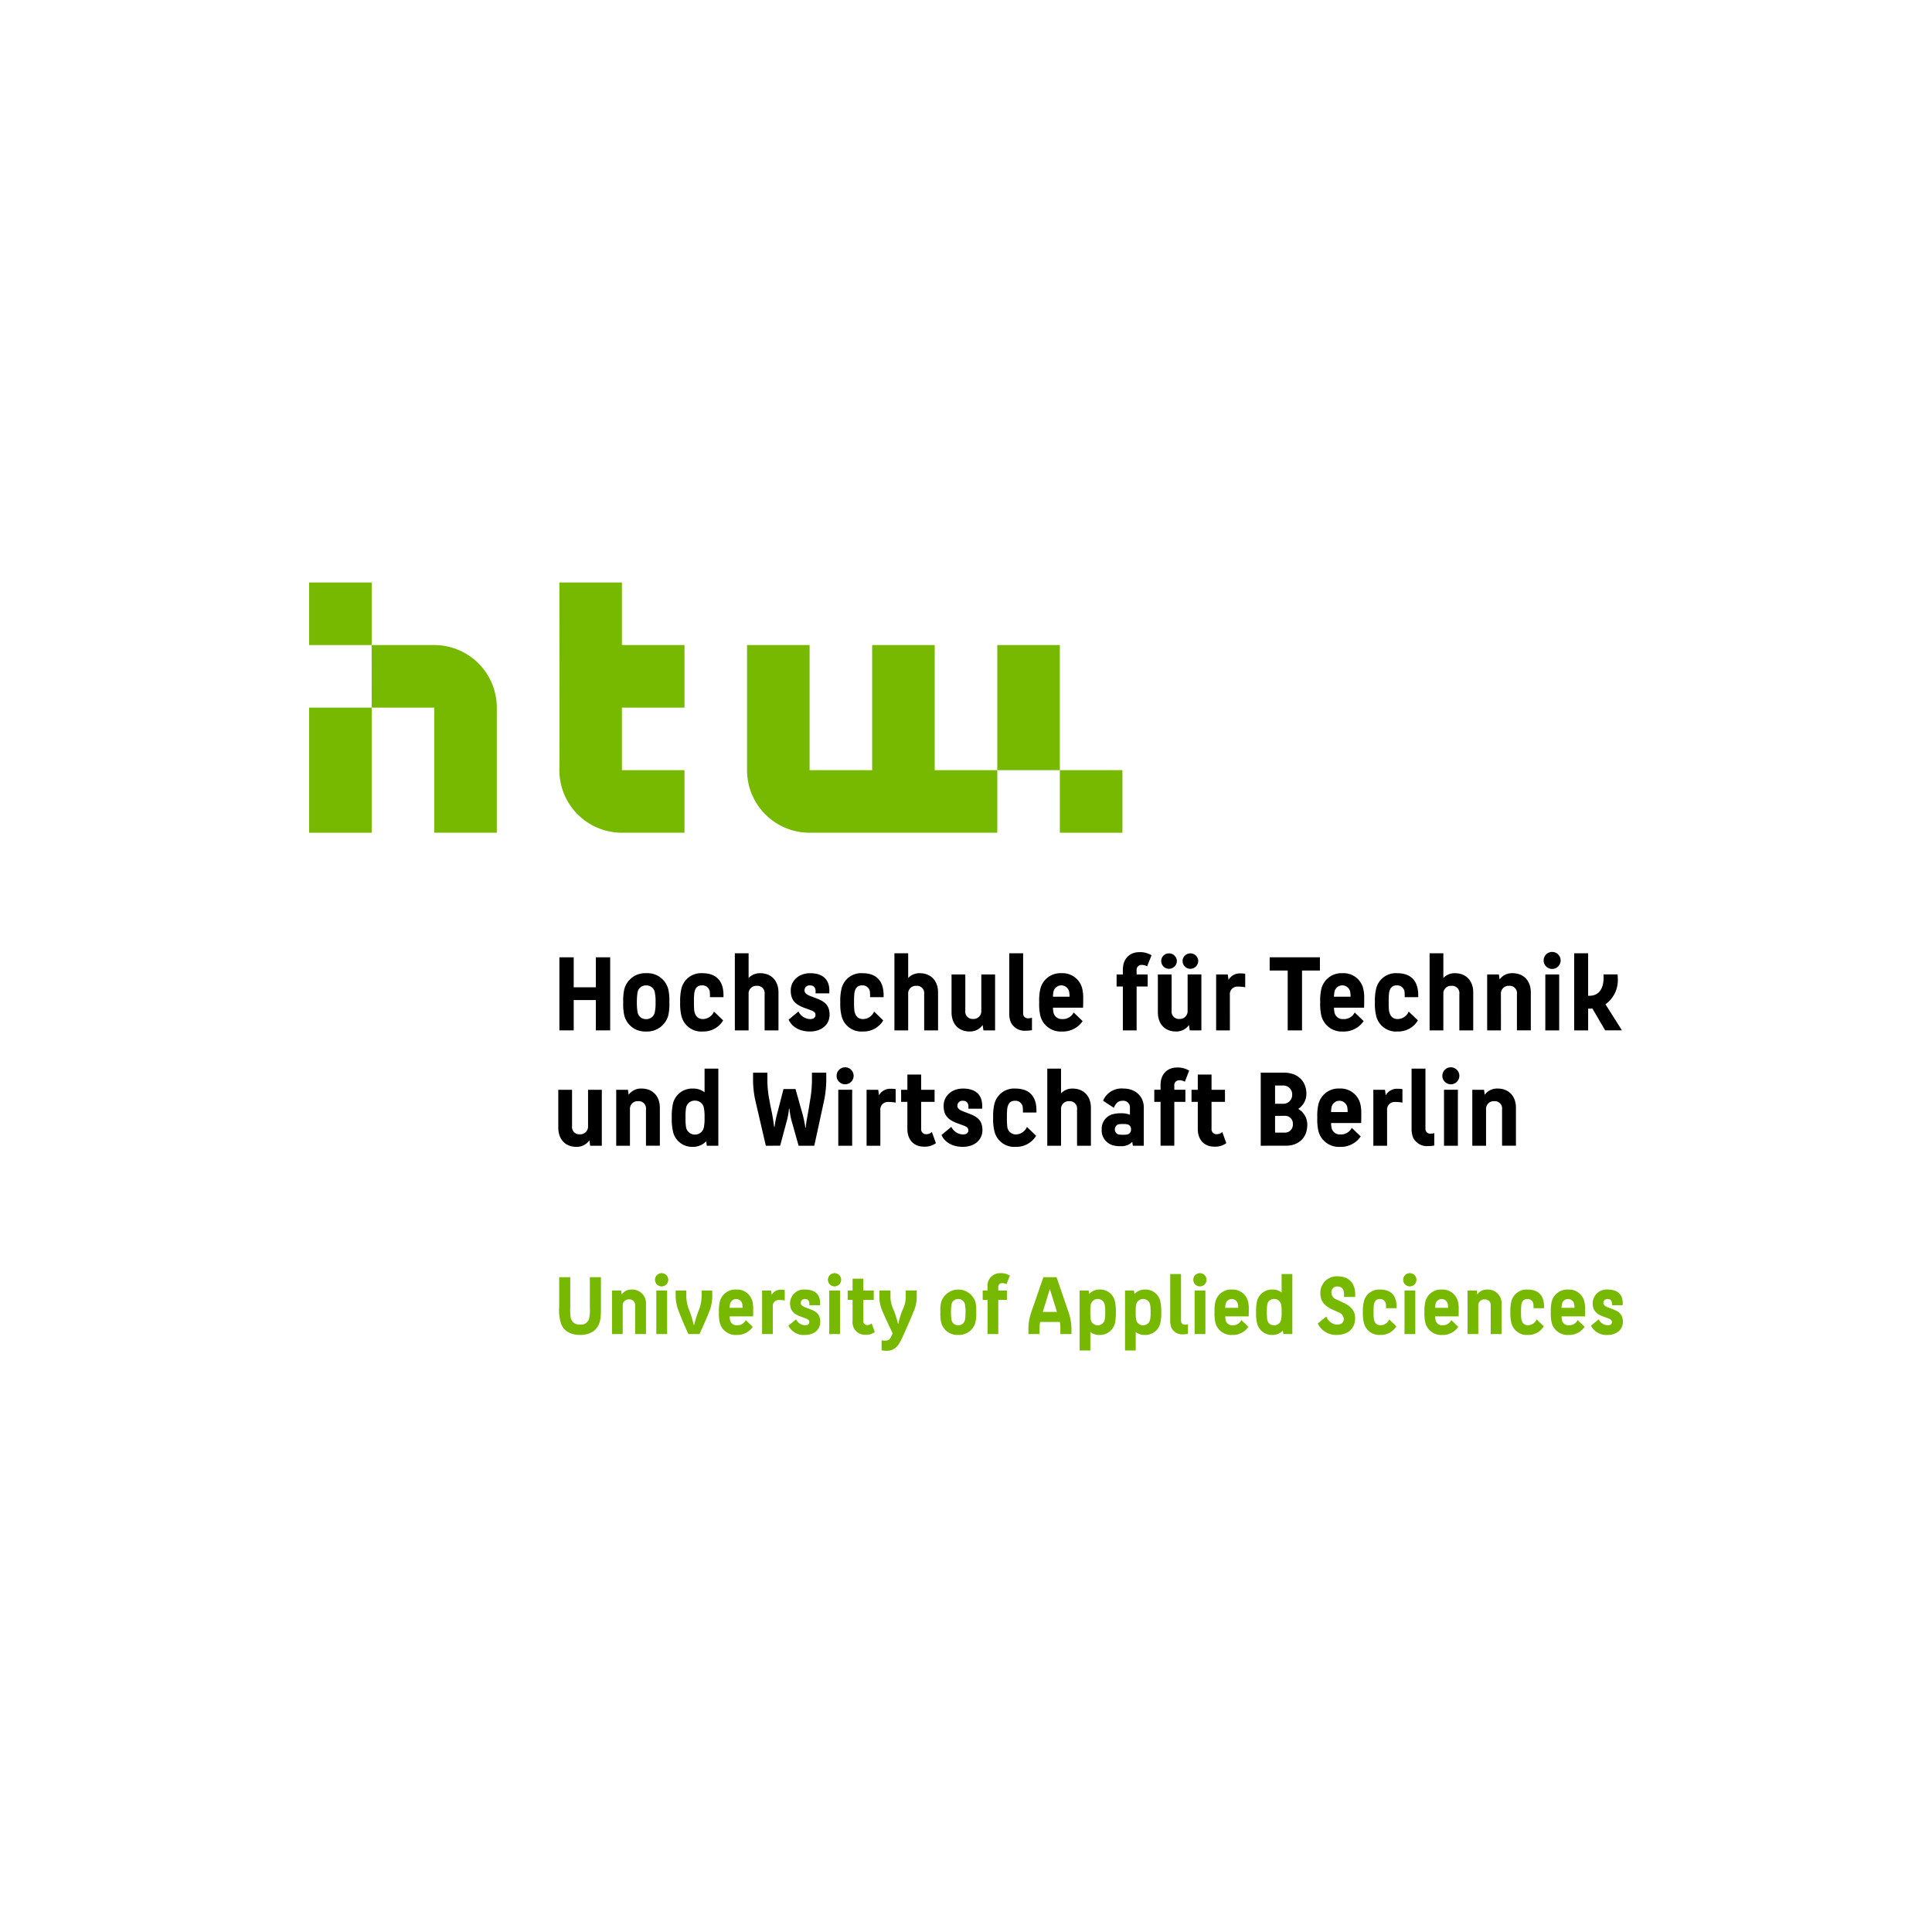 <svg xmlns="http://www.w3.org/2000/svg" xmlns:xlink="http://www.w3.org/1999/xlink" width="500" height="500" viewBox="0 0 500 500">
  <defs>
    <clipPath id="clip-HTW-Berln">
      <rect width="500" height="500"/>
    </clipPath>
  </defs>
  <g id="HTW-Berln" clip-path="url(#clip-HTW-Berln)">
    <g id="Gruppe_3617" data-name="Gruppe 3617" transform="translate(58.746 140.11)">
      <g id="Gruppe_3615" data-name="Gruppe 3615" transform="translate(85.737 106.308)">
        <g id="Gruppe_3613" data-name="Gruppe 3613">
          <path id="Pfad_7197" data-name="Pfad 7197" d="M42.517,42.48h3.707v7.762h5.733V42.48h3.7V61.391h-3.7V53.544H46.224v7.847H42.517Z" transform="translate(-42.228 -41.149)"/>
          <path id="Pfad_7198" data-name="Pfad 7198" d="M48.2,54.72a13.321,13.321,0,0,1-.262-3.36,13.193,13.193,0,0,1,.262-3.333,5.594,5.594,0,0,1,5.733-4.2,5.551,5.551,0,0,1,5.675,4.2,13.193,13.193,0,0,1,.262,3.333,13.321,13.321,0,0,1-.262,3.36,5.669,5.669,0,0,1-5.791,4.2A5.533,5.533,0,0,1,48.2,54.72Zm7.9-.755a11.058,11.058,0,0,0,.207-2.6,11.432,11.432,0,0,0-.207-2.635,2.189,2.189,0,0,0-2.227-1.739,2.16,2.16,0,0,0-2.23,1.825,14.857,14.857,0,0,0-.174,2.55,14.315,14.315,0,0,0,.174,2.519,2.16,2.16,0,0,0,2.23,1.825A2.186,2.186,0,0,0,56.1,53.965Z" transform="translate(-31.129 -38.386)"/>
          <path id="Pfad_7199" data-name="Pfad 7199" d="M53.066,54.72a13.11,13.11,0,0,1-.289-3.36,13.621,13.621,0,0,1,.289-3.39,5.228,5.228,0,0,1,5.447-4.14c2.778,0,4.716,1.188,5.3,3.881a9.47,9.47,0,0,1,.174,1.883v.436h-3.5v-.235a7.218,7.218,0,0,0-.03-.9,1.894,1.894,0,0,0-2.026-1.913c-1.246,0-1.8.755-2,2a19.309,19.309,0,0,0-.085,2.376,16.573,16.573,0,0,0,.085,2.227c.232,1.276.9,2.117,2.257,2.117a3.177,3.177,0,0,0,2.839-1.94L63.9,56.052a5.917,5.917,0,0,1-5.267,2.867A5.266,5.266,0,0,1,53.066,54.72Z" transform="translate(-21.233 -38.386)"/>
          <path id="Pfad_7200" data-name="Pfad 7200" d="M60.983,62.091H57.422V42.138h3.561v6.4a3.979,3.979,0,0,1,2.985-1.246c2.924,0,4.746,2,4.746,4.953v9.846H65.126V52.709a1.891,1.891,0,0,0-2.056-2.145,1.978,1.978,0,0,0-2.087,2.145Z" transform="translate(-11.728 -41.849)"/>
          <path id="Pfad_7201" data-name="Pfad 7201" d="M68.971,50.261c2.081.78,3.616,1.621,3.616,4.341,0,2.522-2.056,4.317-5.066,4.317-2.693,0-4.691-1.188-5.529-3.071l2.547-2.114a3.44,3.44,0,0,0,3.04,1.971c.752,0,1.362-.32,1.362-1.014,0-.81-.493-1.014-1.736-1.477l-1.133-.405c-2.662-.984-3.531-2.288-3.531-4.518,0-2.55,2.114-4.46,5.011-4.46,3.473,0,4.981,1.8,4.981,4.518a5.3,5.3,0,0,1-.03.695H68.941a2.2,2.2,0,0,0,.03-.433c0-1.334-.752-1.624-1.48-1.624A1.281,1.281,0,0,0,66.1,48.259c0,.755.606,1.161,1.794,1.593Z" transform="translate(-2.377 -38.386)"/>
          <path id="Pfad_7202" data-name="Pfad 7202" d="M66.672,54.72a13.088,13.088,0,0,1-.292-3.36,13.6,13.6,0,0,1,.292-3.39,5.224,5.224,0,0,1,5.444-4.14c2.778,0,4.719,1.188,5.3,3.881a9.46,9.46,0,0,1,.177,1.883v.436h-3.5v-.235a7.216,7.216,0,0,0-.03-.9,1.9,1.9,0,0,0-2.026-1.913c-1.246,0-1.8.755-2,2a18.645,18.645,0,0,0-.088,2.376,16,16,0,0,0,.088,2.227c.232,1.276.9,2.117,2.257,2.117a3.169,3.169,0,0,0,2.836-1.94L77.5,56.052a5.922,5.922,0,0,1-5.27,2.867A5.263,5.263,0,0,1,66.672,54.72Z" transform="translate(6.602 -38.386)"/>
          <path id="Pfad_7203" data-name="Pfad 7203" d="M74.54,62.091H70.979V42.138H74.54v6.4a3.976,3.976,0,0,1,2.982-1.246c2.924,0,4.749,2,4.749,4.953v9.846H78.68V52.709a1.889,1.889,0,0,0-2.056-2.145,1.977,1.977,0,0,0-2.084,2.145Z" transform="translate(16.013 -41.849)"/>
          <path id="Pfad_7204" data-name="Pfad 7204" d="M83.883,57.022a3.982,3.982,0,0,1-3.36,1.682c-2.924,0-4.691-2-4.691-4.981V43.935h3.561v9.41a1.883,1.883,0,0,0,2.026,2.114,2.006,2.006,0,0,0,2.117-2.114v-9.41H87.1V58.414H84.084Z" transform="translate(25.944 -38.171)"/>
          <path id="Pfad_7205" data-name="Pfad 7205" d="M84.528,58.442a1.247,1.247,0,0,0,1.161.521,3.058,3.058,0,0,0,.923-.143v3.214a8.882,8.882,0,0,1-1.59.143,3.957,3.957,0,0,1-3.908-2.23,5.924,5.924,0,0,1-.378-2.2V42.138h3.589V57.659A1.453,1.453,0,0,0,84.528,58.442Z" transform="translate(35.977 -41.849)"/>
          <path id="Pfad_7206" data-name="Pfad 7206" d="M94.46,48.028a10.2,10.2,0,0,1,.2,2.461c0,.64,0,1.392-.03,2.26H86.844a4.754,4.754,0,0,0,.085.984A2.167,2.167,0,0,0,89.248,55.7,3.111,3.111,0,0,0,92.2,54l2.315,2.23a6.157,6.157,0,0,1-5.328,2.693,5.433,5.433,0,0,1-5.645-4.2,13.18,13.18,0,0,1-.262-3.36,13.053,13.053,0,0,1,.262-3.333,5.335,5.335,0,0,1,5.529-4.2A5.232,5.232,0,0,1,94.46,48.028Zm-7.53.871a4.668,4.668,0,0,0-.085,1.011h4.283a6.11,6.11,0,0,0-.058-1.011,2.076,2.076,0,0,0-4.14,0Z" transform="translate(41.184 -38.386)"/>
          <path id="Pfad_7207" data-name="Pfad 7207" d="M95.036,50.932V62.285H91.475V50.932H89.854V47.807h1.621V46.588c0-2.836,1.736-4.545,4.286-4.545a5.52,5.52,0,0,1,3.129.81l-1.13,2.867a2.692,2.692,0,0,0-1.477-.375,1.256,1.256,0,0,0-1.246,1.42v1.042H97.9v3.125Z" transform="translate(54.637 -42.043)"/>
          <path id="Pfad_7208" data-name="Pfad 7208" d="M101.408,60.68a3.976,3.976,0,0,1-3.357,1.682c-2.927,0-4.691-2-4.691-4.981V47.594h3.561V57a1.881,1.881,0,0,0,2.026,2.114A2.005,2.005,0,0,0,101.061,57v-9.41h3.561V62.073h-3.01Zm-7.18-16.563a1.985,1.985,0,0,1,2.026-1.971,2.022,2.022,0,0,1,2.026,1.971,2.069,2.069,0,0,1-2.026,2.026A2.03,2.03,0,0,1,94.228,44.118Zm5.529,0a1.987,1.987,0,0,1,2.026-1.971,2.023,2.023,0,0,1,2.029,1.971,2.07,2.07,0,0,1-2.029,2.026A2.032,2.032,0,0,1,99.757,44.118Z" transform="translate(61.811 -41.83)"/>
          <path id="Pfad_7209" data-name="Pfad 7209" d="M101.871,58.59H98.31V44.111h3.01l.2,1.42a3.324,3.324,0,0,1,3.04-1.682,7.782,7.782,0,0,1,1.276.088v3.5a9.149,9.149,0,0,0-1.886-.174,1.955,1.955,0,0,0-2.084,2.172Z" transform="translate(71.94 -38.347)"/>
          <path id="Pfad_7210" data-name="Pfad 7210" d="M107.521,45.9H102.86V42.48h13V45.9h-4.63V61.391h-3.707Z" transform="translate(81.25 -41.149)"/>
          <path id="Pfad_7211" data-name="Pfad 7211" d="M118.334,48.028a10.2,10.2,0,0,1,.2,2.461c0,.64,0,1.392-.03,2.26h-7.786a4.752,4.752,0,0,0,.085.984,2.167,2.167,0,0,0,2.318,1.971A3.111,3.111,0,0,0,116.073,54l2.315,2.23a6.157,6.157,0,0,1-5.328,2.693,5.433,5.433,0,0,1-5.645-4.2,13.18,13.18,0,0,1-.262-3.36,13.053,13.053,0,0,1,.262-3.333,5.335,5.335,0,0,1,5.529-4.2A5.232,5.232,0,0,1,118.334,48.028Zm-7.53.871a4.667,4.667,0,0,0-.085,1.011H115a6.109,6.109,0,0,0-.058-1.011,2.076,2.076,0,0,0-4.14,0Z" transform="translate(90.037 -38.386)"/>
          <path id="Pfad_7212" data-name="Pfad 7212" d="M112.091,54.72a13.088,13.088,0,0,1-.292-3.36,13.6,13.6,0,0,1,.292-3.39,5.224,5.224,0,0,1,5.444-4.14c2.778,0,4.719,1.188,5.3,3.881a9.459,9.459,0,0,1,.177,1.883v.436h-3.5v-.235a7.216,7.216,0,0,0-.03-.9,1.9,1.9,0,0,0-2.026-1.913c-1.246,0-1.8.755-2,2a19.307,19.307,0,0,0-.085,2.376,16.571,16.571,0,0,0,.085,2.227c.235,1.276.9,2.117,2.26,2.117a3.169,3.169,0,0,0,2.836-1.94l2.376,2.288a5.925,5.925,0,0,1-5.27,2.867A5.263,5.263,0,0,1,112.091,54.72Z" transform="translate(99.542 -38.386)"/>
          <path id="Pfad_7213" data-name="Pfad 7213" d="M120.006,62.091h-3.561V42.138h3.561v6.4a3.977,3.977,0,0,1,2.982-1.246c2.924,0,4.749,2,4.749,4.953v9.846h-3.592V52.709a1.889,1.889,0,0,0-2.056-2.145,1.977,1.977,0,0,0-2.084,2.145Z" transform="translate(109.049 -41.849)"/>
          <path id="Pfad_7214" data-name="Pfad 7214" d="M124.9,58.629h-3.561V44.15h3.04l.174,1.3a3.952,3.952,0,0,1,3.333-1.624c2.924,0,4.746,2,4.746,4.953v9.846H129.04V49.246a1.891,1.891,0,0,0-2.056-2.145,1.978,1.978,0,0,0-2.087,2.145Z" transform="translate(119.057 -38.386)"/>
          <path id="Pfad_7215" data-name="Pfad 7215" d="M126.134,44.185a2.2,2.2,0,0,1,4.4,0,2.2,2.2,0,1,1-4.4,0Zm.436,18.1V47.807h3.588V62.285Z" transform="translate(128.875 -42.043)"/>
          <path id="Pfad_7216" data-name="Pfad 7216" d="M132.344,56.474v5.617h-3.616V42.138h3.616v11h.292c2.751,0,3.707-2.2,3.707-4.661a8.27,8.27,0,0,0-.03-.868h3.649c.027.347.058.695.058,1.042a7.7,7.7,0,0,1-3.186,6.69l4.259,6.747h-4.344l-3.3-5.648a5.971,5.971,0,0,1-.752.03Z" transform="translate(134.183 -41.849)"/>
          <path id="Pfad_7217" data-name="Pfad 7217" d="M50.473,66.825a3.987,3.987,0,0,1-3.36,1.678c-2.927,0-4.691-2-4.691-4.981V53.735h3.561v9.41a1.883,1.883,0,0,0,2.026,2.114,2.007,2.007,0,0,0,2.117-2.114v-9.41h3.561V68.214H50.674Z" transform="translate(-42.422 -18.118)"/>
          <path id="Pfad_7218" data-name="Pfad 7218" d="M50.9,68.427H47.343V53.948h3.04l.174,1.3a3.945,3.945,0,0,1,3.333-1.621c2.924,0,4.746,2,4.746,4.95v9.846H55.044V59.044A1.887,1.887,0,0,0,52.991,56.9,1.977,1.977,0,0,0,50.9,59.044Z" transform="translate(-32.352 -18.331)"/>
          <path id="Pfad_7219" data-name="Pfad 7219" d="M60.956,70.761a4.738,4.738,0,0,1-3.592,1.42,5.045,5.045,0,0,1-5.039-4.228,14.585,14.585,0,0,1-.262-3.33,15.449,15.449,0,0,1,.262-3.418A5.071,5.071,0,0,1,57.508,57.1a4.719,4.719,0,0,1,3.043.953V51.938h3.561V71.891H61.127ZM60.4,66.938a11.424,11.424,0,0,0,.146-2.343,11.637,11.637,0,0,0-.146-2.349,2.3,2.3,0,0,0-2.346-2.026,2.25,2.25,0,0,0-2.315,2.026,13.918,13.918,0,0,0-.116,2.349,13.841,13.841,0,0,0,.116,2.343A2.276,2.276,0,0,0,58.059,69,2.323,2.323,0,0,0,60.4,66.938Z" transform="translate(-22.692 -21.795)"/>
          <path id="Pfad_7220" data-name="Pfad 7220" d="M62.272,71.191,59.521,59.32a24.961,24.961,0,0,1-.551-4.953V52.28h3.707v2.087a27.058,27.058,0,0,0,.347,4.082l.49,2.662a48.911,48.911,0,0,1,.9,5.188h.116a27.423,27.423,0,0,1,.841-4.027l1.477-5.76h3.1l1.5,5.328A31.377,31.377,0,0,1,72.5,66.5h.116c.027-1.1.463-3.071.807-5.154l.466-2.9a31.279,31.279,0,0,0,.317-4.082V52.28h3.707v2.087a27.314,27.314,0,0,1-.521,4.953L74.811,71.191H70.756l-1.679-5.965a18.258,18.258,0,0,1-.695-3.619h-.116a18.731,18.731,0,0,1-.7,3.646l-1.59,5.937Z" transform="translate(-8.56 -21.095)"/>
          <path id="Pfad_7221" data-name="Pfad 7221" d="M66.068,53.986a2.2,2.2,0,0,1,4.4,0,2.2,2.2,0,0,1-4.4,0Zm.433,18.1V57.6h3.592V72.083Z" transform="translate(5.964 -21.988)"/>
          <path id="Pfad_7222" data-name="Pfad 7222" d="M72.175,68.39H68.614V53.911h3.01l.2,1.42a3.333,3.333,0,0,1,3.04-1.682,7.761,7.761,0,0,1,1.276.088v3.5a9.14,9.14,0,0,0-1.883-.174,1.957,1.957,0,0,0-2.084,2.172Z" transform="translate(11.174 -18.294)"/>
          <path id="Pfad_7223" data-name="Pfad 7223" d="M77.367,71.091c-2.428,0-4.2-1.682-4.2-4.545v-7.04H71.549V56.381H73.17V52.442h3.561v3.939h3.476v3.125H76.731v6.952a1.267,1.267,0,0,0,1.3,1.42,2.074,2.074,0,0,0,1.477-.579l1.042,2.894A4.788,4.788,0,0,1,77.367,71.091Z" transform="translate(17.18 -20.764)"/>
          <path id="Pfad_7224" data-name="Pfad 7224" d="M81.957,60.059c2.084.783,3.616,1.621,3.616,4.344,0,2.519-2.053,4.314-5.066,4.314-2.69,0-4.691-1.188-5.529-3.071l2.547-2.111a3.443,3.443,0,0,0,3.04,1.968c.752,0,1.362-.317,1.362-1.014,0-.81-.494-1.014-1.736-1.474l-1.13-.408c-2.662-.984-3.531-2.288-3.531-4.515,0-2.55,2.111-4.46,5.008-4.46,3.476,0,4.981,1.794,4.981,4.515a5.368,5.368,0,0,1-.03.7H81.927a2.25,2.25,0,0,0,.03-.436c0-1.334-.752-1.621-1.477-1.621A1.279,1.279,0,0,0,79.09,58.06c0,.752.606,1.158,1.791,1.59Z" transform="translate(24.196 -18.331)"/>
          <path id="Pfad_7225" data-name="Pfad 7225" d="M79.656,64.518a13.1,13.1,0,0,1-.289-3.36,13.61,13.61,0,0,1,.289-3.387,5.224,5.224,0,0,1,5.444-4.14c2.781,0,4.719,1.185,5.3,3.878a9.493,9.493,0,0,1,.174,1.883v.436h-3.5V59.6a7.276,7.276,0,0,0-.03-.9,1.9,1.9,0,0,0-2.026-1.91c-1.246,0-1.8.752-2,2a19.331,19.331,0,0,0-.085,2.376,16.643,16.643,0,0,0,.085,2.23A2.192,2.192,0,0,0,85.274,65.5a3.172,3.172,0,0,0,2.839-1.94l2.373,2.288a5.92,5.92,0,0,1-5.267,2.867A5.269,5.269,0,0,1,79.656,64.518Z" transform="translate(33.177 -18.331)"/>
          <path id="Pfad_7226" data-name="Pfad 7226" d="M87.526,71.891H83.965V51.938h3.561v6.4A3.977,3.977,0,0,1,90.511,57.1c2.924,0,4.746,2,4.746,4.95v9.846H91.669V62.509a1.89,1.89,0,0,0-2.056-2.142,1.977,1.977,0,0,0-2.087,2.142Z" transform="translate(42.586 -21.795)"/>
          <path id="Pfad_7227" data-name="Pfad 7227" d="M93.544,68.542a6.621,6.621,0,0,1-2.059-.232,3.982,3.982,0,0,1-2.894-4.14,3.866,3.866,0,0,1,2.894-3.911,8.228,8.228,0,0,1,2.263-.232,5.574,5.574,0,0,1,2.142.378V58.639a1.718,1.718,0,0,0-1.855-1.852c-.984,0-1.736.463-2.315,1.822l-2.781-1.822a5.168,5.168,0,0,1,5.273-3.156c3.357,0,5.267,2.257,5.267,4.862v9.934H96.642L96.5,67.412a5.637,5.637,0,0,1-.493.436A3.9,3.9,0,0,1,93.544,68.542Zm1.739-3.04a1.254,1.254,0,0,0,.893-1.273,1.3,1.3,0,0,0-.868-1.331,5.355,5.355,0,0,0-1.243-.088,5.126,5.126,0,0,0-1.215.088,1.411,1.411,0,0,0,0,2.6,5.563,5.563,0,0,0,1.215.085A5.212,5.212,0,0,0,95.284,65.5Z" transform="translate(52.052 -18.331)"/>
          <path id="Pfad_7228" data-name="Pfad 7228" d="M98.238,60.73V72.083H94.677V60.73H93.056V57.6h1.621V56.389c0-2.839,1.739-4.545,4.289-4.545a5.542,5.542,0,0,1,3.125.807l-1.13,2.87a2.661,2.661,0,0,0-1.477-.378,1.253,1.253,0,0,0-1.246,1.417V57.6h2.87V60.73Z" transform="translate(61.189 -21.988)"/>
          <path id="Pfad_7229" data-name="Pfad 7229" d="M102.041,71.091c-2.434,0-4.2-1.682-4.2-4.545v-7.04H96.22V56.381h1.621V52.442H101.4v3.939h3.476v3.125H101.4v6.952a1.267,1.267,0,0,0,1.3,1.42,2.074,2.074,0,0,0,1.477-.579l1.042,2.894A4.784,4.784,0,0,1,102.041,71.091Z" transform="translate(67.663 -20.764)"/>
          <path id="Pfad_7230" data-name="Pfad 7230" d="M102.1,71.191V52.28h6.05c3.418,0,5.767,2.087,5.767,5.5a4.669,4.669,0,0,1-2.114,3.878,4.694,4.694,0,0,1,2.346,4.085c0,3.387-2.23,5.444-5.562,5.444Zm3.707-15.579v4.722h2.114a2.285,2.285,0,0,0,2.315-2.379,2.258,2.258,0,0,0-2.315-2.343Zm0,7.847V67.8h2.55a2.058,2.058,0,0,0,2.056-2.23,1.994,1.994,0,0,0-2.056-2.114Z" transform="translate(79.695 -21.095)"/>
          <path id="Pfad_7231" data-name="Pfad 7231" d="M118.086,57.829a10.185,10.185,0,0,1,.2,2.461c0,.637,0,1.389-.03,2.257H110.47a4.8,4.8,0,0,0,.085.987,2.167,2.167,0,0,0,2.318,1.968,3.113,3.113,0,0,0,2.952-1.706l2.315,2.227a6.149,6.149,0,0,1-5.328,2.693,5.43,5.43,0,0,1-5.645-4.2,13.166,13.166,0,0,1-.262-3.36,13.026,13.026,0,0,1,.262-3.33,5.333,5.333,0,0,1,5.529-4.2A5.229,5.229,0,0,1,118.086,57.829Zm-7.53.868a4.717,4.717,0,0,0-.085,1.014h4.283A6.128,6.128,0,0,0,114.7,58.7a2.077,2.077,0,0,0-4.14,0Z" transform="translate(89.529 -18.331)"/>
          <path id="Pfad_7232" data-name="Pfad 7232" d="M115.227,68.39h-3.561V53.911h3.013l.2,1.42a3.33,3.33,0,0,1,3.04-1.682,7.78,7.78,0,0,1,1.276.088v3.5a9.14,9.14,0,0,0-1.883-.174,1.959,1.959,0,0,0-2.087,2.172Z" transform="translate(99.27 -18.294)"/>
          <path id="Pfad_7233" data-name="Pfad 7233" d="M118.71,68.242a1.247,1.247,0,0,0,1.158.524,3.144,3.144,0,0,0,.926-.146v3.217a8.924,8.924,0,0,1-1.59.14,3.967,3.967,0,0,1-3.911-2.227,6,6,0,0,1-.378-2.2V51.938h3.592V67.462A1.435,1.435,0,0,0,118.71,68.242Z" transform="translate(105.916 -21.795)"/>
          <path id="Pfad_7234" data-name="Pfad 7234" d="M117.528,53.986a2.2,2.2,0,0,1,4.4,0,2.2,2.2,0,0,1-4.4,0Zm.433,18.1V57.6h3.592V72.083Z" transform="translate(111.265 -21.988)"/>
          <path id="Pfad_7235" data-name="Pfad 7235" d="M123.635,68.427h-3.561V53.948h3.04l.171,1.3a3.949,3.949,0,0,1,3.333-1.621c2.924,0,4.749,2,4.749,4.95v9.846h-3.592V59.044a1.89,1.89,0,0,0-2.056-2.142,1.976,1.976,0,0,0-2.084,2.142Z" transform="translate(116.475 -18.331)"/>
        </g>
        <g id="Gruppe_3614" data-name="Gruppe 3614" transform="translate(0.238 83.078)">
          <path id="Pfad_7236" data-name="Pfad 7236" d="M50.436,69.655H53.3v7.71c0,2.458-.11,3.451-.472,4.353C52.1,83.546,50.411,84.6,47.91,84.6c-2.522,0-4.216-1.057-4.914-2.863a11.452,11.452,0,0,1-.5-4.374v-7.71h2.863V77.5a11.826,11.826,0,0,0,.134,2.705,2.213,2.213,0,0,0,2.413,1.712,2.131,2.131,0,0,0,2.367-1.688,11.216,11.216,0,0,0,.158-2.729Z" transform="translate(-42.5 -68.619)" fill="#76b900"/>
          <path id="Pfad_7237" data-name="Pfad 7237" d="M49.757,82.225H46.985V70.954h2.364l.137,1.014a3.069,3.069,0,0,1,2.592-1.261,3.544,3.544,0,0,1,3.7,3.85v7.667h-2.8v-7.3a1.472,1.472,0,0,0-1.6-1.669,1.539,1.539,0,0,0-1.621,1.669Z" transform="translate(-33.322 -66.467)" fill="#76b900"/>
          <path id="Pfad_7238" data-name="Pfad 7238" d="M50.64,70.984a1.714,1.714,0,0,1,3.427,0,1.714,1.714,0,1,1-3.427,0Zm.338,14.089V73.8h2.793V85.073Z" transform="translate(-25.843 -69.315)" fill="#76b900"/>
          <path id="Pfad_7239" data-name="Pfad 7239" d="M55.708,82.059c-.856-1.736-1.916-4.353-2.571-6.019a10.811,10.811,0,0,1-.743-3.7V70.788h2.751v1.557a10.726,10.726,0,0,0,.564,3.061,28.6,28.6,0,0,1,1.374,4.329h.091a28.659,28.659,0,0,1,1.4-4.329,11.239,11.239,0,0,0,.542-3.061V70.788h2.751v1.557a11.018,11.018,0,0,1-.7,3.7c-.655,1.666-1.782,4.283-2.617,6.019Z" transform="translate(-22.254 -66.301)" fill="#76b900"/>
          <path id="Pfad_7240" data-name="Pfad 7240" d="M64.772,73.973a7.743,7.743,0,0,1,.158,1.919c0,.493,0,1.078-.021,1.758H58.844a4.033,4.033,0,0,0,.067.765,1.691,1.691,0,0,0,1.8,1.535,2.418,2.418,0,0,0,2.3-1.334l1.8,1.739a4.792,4.792,0,0,1-4.149,2.1,4.227,4.227,0,0,1-4.4-3.269,10.384,10.384,0,0,1-.2-2.614,10.321,10.321,0,0,1,.2-2.6,4.152,4.152,0,0,1,4.307-3.266A4.062,4.062,0,0,1,64.772,73.973Zm-5.861.679a3.963,3.963,0,0,0-.067.789h3.339a5.012,5.012,0,0,0-.046-.789,1.618,1.618,0,0,0-3.226,0Z" transform="translate(-14.728 -66.467)" fill="#76b900"/>
          <path id="Pfad_7241" data-name="Pfad 7241" d="M62.508,82.2H59.736V70.925h2.343l.158,1.1A2.593,2.593,0,0,1,64.6,70.721a6.222,6.222,0,0,1,1,.067v2.726a7.345,7.345,0,0,0-1.468-.131,1.52,1.52,0,0,0-1.621,1.688Z" transform="translate(-7.231 -66.438)" fill="#76b900"/>
          <path id="Pfad_7242" data-name="Pfad 7242" d="M67.4,75.709c1.627.612,2.818,1.261,2.818,3.384,0,1.959-1.6,3.357-3.945,3.357a4.429,4.429,0,0,1-4.3-2.388l1.983-1.648a2.679,2.679,0,0,0,2.367,1.535c.585,0,1.06-.25,1.06-.792,0-.631-.381-.789-1.353-1.148l-.88-.314c-2.075-.768-2.748-1.782-2.748-3.518a3.6,3.6,0,0,1,3.9-3.47c2.705,0,3.875,1.4,3.875,3.515a5.4,5.4,0,0,1-.018.542H67.38a1.935,1.935,0,0,0,.021-.338c0-1.039-.585-1.264-1.148-1.264a1,1,0,0,0-1.081.993c0,.585.472.9,1.4,1.24Z" transform="translate(-2.659 -66.467)" fill="#76b900"/>
          <path id="Pfad_7243" data-name="Pfad 7243" d="M65.329,70.984a1.714,1.714,0,0,1,3.427,0,1.714,1.714,0,1,1-3.427,0Zm.341,14.089V73.8h2.793V85.073Z" transform="translate(4.214 -69.315)" fill="#76b900"/>
          <path id="Pfad_7244" data-name="Pfad 7244" d="M71.539,84.3a3.2,3.2,0,0,1-3.266-3.54v-5.48H67.009V72.849h1.264V69.781h2.772v3.068H73.75v2.434H71.045v5.41a.983.983,0,0,0,1.014,1.1,1.612,1.612,0,0,0,1.148-.448l.813,2.254A3.744,3.744,0,0,1,71.539,84.3Z" transform="translate(7.652 -68.361)" fill="#76b900"/>
          <path id="Pfad_7245" data-name="Pfad 7245" d="M70.267,86.254V83.7a6.4,6.4,0,0,0,.99.046c.676,0,1.106-.18,1.557-1.173l.317-.7c-.993-2.093-2.12-4.484-2.729-5.949a8.723,8.723,0,0,1-.7-3.54v-1.6h2.863v1.6a7.757,7.757,0,0,0,.493,2.684,22.672,22.672,0,0,1,1.444,4.3H74.6a21.765,21.765,0,0,1,1.42-4.3,7.321,7.321,0,0,0,.5-2.684v-1.6h2.842v1.6a9.2,9.2,0,0,1-.679,3.54c-.719,1.761-2.276,5.456-3.36,7.664-.832,1.712-1.825,2.8-3.765,2.8A5.858,5.858,0,0,1,70.267,86.254Z" transform="translate(13.165 -66.301)" fill="#76b900"/>
          <path id="Pfad_7246" data-name="Pfad 7246" d="M75.085,79.182a10.36,10.36,0,0,1-.2-2.614,10.3,10.3,0,0,1,.2-2.6,4.653,4.653,0,0,1,8.883,0,10.322,10.322,0,0,1,.2,2.6,10.385,10.385,0,0,1-.2,2.614,4.413,4.413,0,0,1-4.511,3.269A4.305,4.305,0,0,1,75.085,79.182Zm6.153-.585a8.784,8.784,0,0,0,.158-2.029,9.073,9.073,0,0,0-.158-2.053,1.7,1.7,0,0,0-1.733-1.353,1.678,1.678,0,0,0-1.736,1.42,11.16,11.16,0,0,0-.134,1.986,10.718,10.718,0,0,0,.134,1.959,1.678,1.678,0,0,0,1.736,1.423A1.7,1.7,0,0,0,81.239,78.6Z" transform="translate(23.76 -66.467)" fill="#76b900"/>
          <path id="Pfad_7247" data-name="Pfad 7247" d="M82.511,76.236v8.837H79.739V76.236H78.478V73.8h1.261v-.947a3.219,3.219,0,0,1,3.339-3.54,4.3,4.3,0,0,1,2.434.631l-.883,2.233a2.049,2.049,0,0,0-1.145-.292.977.977,0,0,0-.972,1.1V73.8h2.233v2.434Z" transform="translate(31.121 -69.315)" fill="#76b900"/>
          <path id="Pfad_7248" data-name="Pfad 7248" d="M85.248,84.378H82.363V82.754a13.757,13.757,0,0,1,.7-3.921l3.177-9.178h3.4l3.156,9.2a13.5,13.5,0,0,1,.7,3.9v1.624h-2.86V82.754a9.435,9.435,0,0,0-.137-1.508H85.382a9.772,9.772,0,0,0-.134,1.508ZM87.907,72.7l-1.828,5.949h3.674Z" transform="translate(39.07 -68.619)" fill="#76b900"/>
          <path id="Pfad_7249" data-name="Pfad 7249" d="M89.486,81.683v4.8H86.714V70.954h2.321l.137.9a3.614,3.614,0,0,1,2.839-1.148A3.865,3.865,0,0,1,95.889,74a11.317,11.317,0,0,1,.2,2.571,12.082,12.082,0,0,1-.2,2.659,3.982,3.982,0,0,1-4.058,3.223A3.518,3.518,0,0,1,89.486,81.683Zm.091-6.967a11.146,11.146,0,0,0-.091,1.852,10.336,10.336,0,0,0,.091,1.8,1.842,1.842,0,0,0,3.652,0,10.4,10.4,0,0,0,.11-1.8,11.255,11.255,0,0,0-.11-1.852,1.846,1.846,0,0,0-3.652,0Z" transform="translate(47.974 -66.467)" fill="#76b900"/>
          <path id="Pfad_7250" data-name="Pfad 7250" d="M93.342,81.683v4.8H90.57V70.954h2.318l.137.9a3.619,3.619,0,0,1,2.839-1.148A3.863,3.863,0,0,1,99.742,74a11.29,11.29,0,0,1,.2,2.571,12.053,12.053,0,0,1-.2,2.659,3.98,3.98,0,0,1-4.058,3.223A3.5,3.5,0,0,1,93.342,81.683Zm.088-6.967a11.525,11.525,0,0,0-.088,1.852,10.687,10.687,0,0,0,.088,1.8,1.842,1.842,0,0,0,3.652,0,10.071,10.071,0,0,0,.113-1.8,10.9,10.9,0,0,0-.113-1.852,1.846,1.846,0,0,0-3.652,0Z" transform="translate(55.864 -66.467)" fill="#76b900"/>
          <path id="Pfad_7251" data-name="Pfad 7251" d="M97.362,82.08a.972.972,0,0,0,.9.408,2.388,2.388,0,0,0,.725-.113v2.5a6.66,6.66,0,0,1-1.243.116A3.086,3.086,0,0,1,94.7,83.253a4.655,4.655,0,0,1-.292-1.712V69.389h2.8V81.474A1.105,1.105,0,0,0,97.362,82.08Z" transform="translate(63.722 -69.164)" fill="#76b900"/>
          <path id="Pfad_7252" data-name="Pfad 7252" d="M96.371,70.984a1.714,1.714,0,0,1,3.427,0,1.714,1.714,0,1,1-3.427,0Zm.338,14.089V73.8H99.5V85.073Z" transform="translate(67.734 -69.315)" fill="#76b900"/>
          <path id="Pfad_7253" data-name="Pfad 7253" d="M106.879,73.973a7.761,7.761,0,0,1,.155,1.919c0,.493,0,1.078-.018,1.758h-6.068a3.781,3.781,0,0,0,.07.765,1.689,1.689,0,0,0,1.8,1.535,2.414,2.414,0,0,0,2.3-1.334l1.8,1.739a4.79,4.79,0,0,1-4.146,2.1,4.227,4.227,0,0,1-4.4-3.269,10.361,10.361,0,0,1-.2-2.614,10.3,10.3,0,0,1,.2-2.6,4.152,4.152,0,0,1,4.307-3.266A4.064,4.064,0,0,1,106.879,73.973Zm-5.861.679a3.721,3.721,0,0,0-.07.789h3.339a5.012,5.012,0,0,0-.046-.789,1.616,1.616,0,0,0-3.223,0Z" transform="translate(71.428 -66.467)" fill="#76b900"/>
          <path id="Pfad_7254" data-name="Pfad 7254" d="M108.629,84.042a3.688,3.688,0,0,1-2.8,1.106,3.928,3.928,0,0,1-3.924-3.293,11.35,11.35,0,0,1-.2-2.589,12.018,12.018,0,0,1,.2-2.659,3.949,3.949,0,0,1,4.036-3.2,3.666,3.666,0,0,1,2.367.743V69.389h2.775V84.922h-2.324Zm-.43-2.976a8.977,8.977,0,0,0,.113-1.825,9.13,9.13,0,0,0-.113-1.828,1.789,1.789,0,0,0-1.825-1.575,1.748,1.748,0,0,0-1.8,1.575,18.287,18.287,0,0,0,0,3.652,1.767,1.767,0,0,0,1.8,1.6A1.808,1.808,0,0,0,108.2,81.065Z" transform="translate(78.649 -69.164)" fill="#76b900"/>
          <path id="Pfad_7255" data-name="Pfad 7255" d="M106.945,81.8l2.23-1.828a3.091,3.091,0,0,0,2.818,2.1c1.06,0,1.691-.539,1.691-1.487a2.012,2.012,0,0,0-1.42-1.712l-1.557-.7c-2.117-.969-3.089-2.23-3.089-4.195a4.238,4.238,0,0,1,4.487-4.393c2.434,0,4.53,1.328,4.53,4.713,0,.2,0,.4-.018.631h-2.888a5.844,5.844,0,0,0,.021-.609c0-1.286-.472-2.1-1.691-2.1a1.441,1.441,0,0,0-1.578,1.557,1.864,1.864,0,0,0,1.31,1.8l1.87.88c2.117.99,2.955,2.276,2.955,3.945,0,2.726-1.852,4.35-4.85,4.35A5.228,5.228,0,0,1,106.945,81.8Z" transform="translate(89.372 -68.769)" fill="#76b900"/>
          <path id="Pfad_7256" data-name="Pfad 7256" d="M111,79.182a10.058,10.058,0,0,1-.225-2.614A10.506,10.506,0,0,1,111,73.927a4.066,4.066,0,0,1,4.24-3.22c2.163,0,3.674.923,4.122,3.019a7.284,7.284,0,0,1,.137,1.465v.338h-2.729v-.18a6.233,6.233,0,0,0-.021-.7,1.476,1.476,0,0,0-1.578-1.49c-.969,0-1.4.588-1.557,1.554a14.957,14.957,0,0,0-.067,1.852,12.818,12.818,0,0,0,.067,1.733c.183.993.7,1.648,1.761,1.648a2.472,2.472,0,0,0,2.209-1.511l1.849,1.782a4.611,4.611,0,0,1-4.1,2.23A4.1,4.1,0,0,1,111,79.182Z" transform="translate(97.215 -66.467)" fill="#76b900"/>
          <path id="Pfad_7257" data-name="Pfad 7257" d="M114.2,70.984a1.714,1.714,0,0,1,3.427,0,1.714,1.714,0,1,1-3.427,0Zm.338,14.089V73.8h2.793V85.073Z" transform="translate(104.226 -69.315)" fill="#76b900"/>
          <path id="Pfad_7258" data-name="Pfad 7258" d="M124.712,73.973a7.761,7.761,0,0,1,.155,1.919c0,.493,0,1.078-.018,1.758h-6.068a3.781,3.781,0,0,0,.07.765,1.689,1.689,0,0,0,1.8,1.535,2.414,2.414,0,0,0,2.3-1.334l1.8,1.739a4.79,4.79,0,0,1-4.146,2.1,4.227,4.227,0,0,1-4.4-3.269,10.361,10.361,0,0,1-.2-2.614,10.3,10.3,0,0,1,.2-2.6,4.152,4.152,0,0,1,4.307-3.266A4.064,4.064,0,0,1,124.712,73.973Zm-5.861.679a3.721,3.721,0,0,0-.07.789h3.339a5.012,5.012,0,0,0-.046-.789,1.616,1.616,0,0,0-3.223,0Z" transform="translate(107.919 -66.467)" fill="#76b900"/>
          <path id="Pfad_7259" data-name="Pfad 7259" d="M122.444,82.225h-2.772V70.954h2.367l.137,1.014a3.064,3.064,0,0,1,2.589-1.261,3.544,3.544,0,0,1,3.7,3.85v7.667h-2.8v-7.3a1.471,1.471,0,0,0-1.6-1.669,1.54,1.54,0,0,0-1.624,1.669Z" transform="translate(115.415 -66.467)" fill="#76b900"/>
          <path id="Pfad_7260" data-name="Pfad 7260" d="M123.531,79.182a10.2,10.2,0,0,1-.225-2.614,10.653,10.653,0,0,1,.225-2.641,4.068,4.068,0,0,1,4.24-3.22c2.163,0,3.674.923,4.122,3.019a7.069,7.069,0,0,1,.137,1.465v.338H129.3v-.18a5.457,5.457,0,0,0-.024-.7,1.476,1.476,0,0,0-1.578-1.49c-.969,0-1.4.588-1.554,1.554a14.309,14.309,0,0,0-.07,1.852,12.264,12.264,0,0,0,.07,1.733c.18.993.7,1.648,1.758,1.648a2.472,2.472,0,0,0,2.209-1.511l1.849,1.782a4.611,4.611,0,0,1-4.1,2.23A4.1,4.1,0,0,1,123.531,79.182Z" transform="translate(122.851 -66.467)" fill="#76b900"/>
          <path id="Pfad_7261" data-name="Pfad 7261" d="M135.449,73.973a7.745,7.745,0,0,1,.158,1.919c0,.493,0,1.078-.021,1.758h-6.065a3.8,3.8,0,0,0,.067.765,1.691,1.691,0,0,0,1.8,1.535,2.418,2.418,0,0,0,2.3-1.334l1.8,1.739a4.8,4.8,0,0,1-4.149,2.1,4.227,4.227,0,0,1-4.4-3.269,10.361,10.361,0,0,1-.2-2.614,10.3,10.3,0,0,1,.2-2.6,4.152,4.152,0,0,1,4.307-3.266A4.064,4.064,0,0,1,135.449,73.973Zm-5.861.679a3.746,3.746,0,0,0-.067.789h3.336a5.167,5.167,0,0,0-.043-.789,1.618,1.618,0,0,0-3.226,0Z" transform="translate(129.89 -66.467)" fill="#76b900"/>
          <path id="Pfad_7262" data-name="Pfad 7262" d="M135.589,75.709c1.624.612,2.818,1.261,2.818,3.384,0,1.959-1.6,3.357-3.945,3.357a4.423,4.423,0,0,1-4.3-2.388l1.983-1.648a2.675,2.675,0,0,0,2.364,1.535c.588,0,1.063-.25,1.063-.792,0-.631-.384-.789-1.353-1.148l-.88-.314c-2.074-.768-2.751-1.782-2.751-3.518a3.6,3.6,0,0,1,3.9-3.47c2.7,0,3.875,1.4,3.875,3.515a4.635,4.635,0,0,1-.021.542h-2.772a1.937,1.937,0,0,0,.021-.338c0-1.039-.588-1.264-1.148-1.264a1,1,0,0,0-1.084.993c0,.585.475.9,1.4,1.24Z" transform="translate(136.872 -66.467)" fill="#76b900"/>
        </g>
      </g>
      <g id="Gruppe_3616" data-name="Gruppe 3616" transform="translate(21.254 10.637)">
        <path id="Pfad_7263" data-name="Pfad 7263" d="M79.718,15.952h16.19V48.333H79.718V15.952Z" transform="translate(98.38 0.239)" fill="#76b900"/>
        <path id="Pfad_7264" data-name="Pfad 7264" d="M101.224,26.582v16.19H85.033V26.582Z" transform="translate(109.255 21.991)" fill="#76b900"/>
        <path id="Pfad_7265" data-name="Pfad 7265" d="M42.514,10.637H58.7V26.828H74.9V43.019H58.7V59.21H74.9V75.4H58.7A16.19,16.19,0,0,1,42.514,59.21c.061.006,0-48.573,0-48.573Z" transform="translate(22.25 -10.637)" fill="#76b900"/>
        <path id="Pfad_7266" data-name="Pfad 7266" d="M58.458,15.952H74.649V48.334H90.84V15.952h16.191V48.334h16.191V64.525H74.649A16.192,16.192,0,0,1,58.458,48.334V15.952Z" transform="translate(54.875 0.239)" fill="#76b900"/>
        <path id="Pfad_7267" data-name="Pfad 7267" d="M37.444,21.267V53.648H21.254V21.267Z" transform="translate(-21.254 11.115)" fill="#76b900"/>
        <path id="Pfad_7268" data-name="Pfad 7268" d="M37.444,10.637V26.829H21.254V10.637Z" transform="translate(-21.254 -10.637)" fill="#76b900"/>
        <path id="Pfad_7269" data-name="Pfad 7269" d="M26.566,15.954l16.191,0a16.2,16.2,0,0,1,16.2,16.194V64.527H42.766V32.145H26.575l-.009-16.191Z" transform="translate(-10.384 0.237)" fill="#76b900"/>
      </g>
    </g>
  </g>
</svg>
